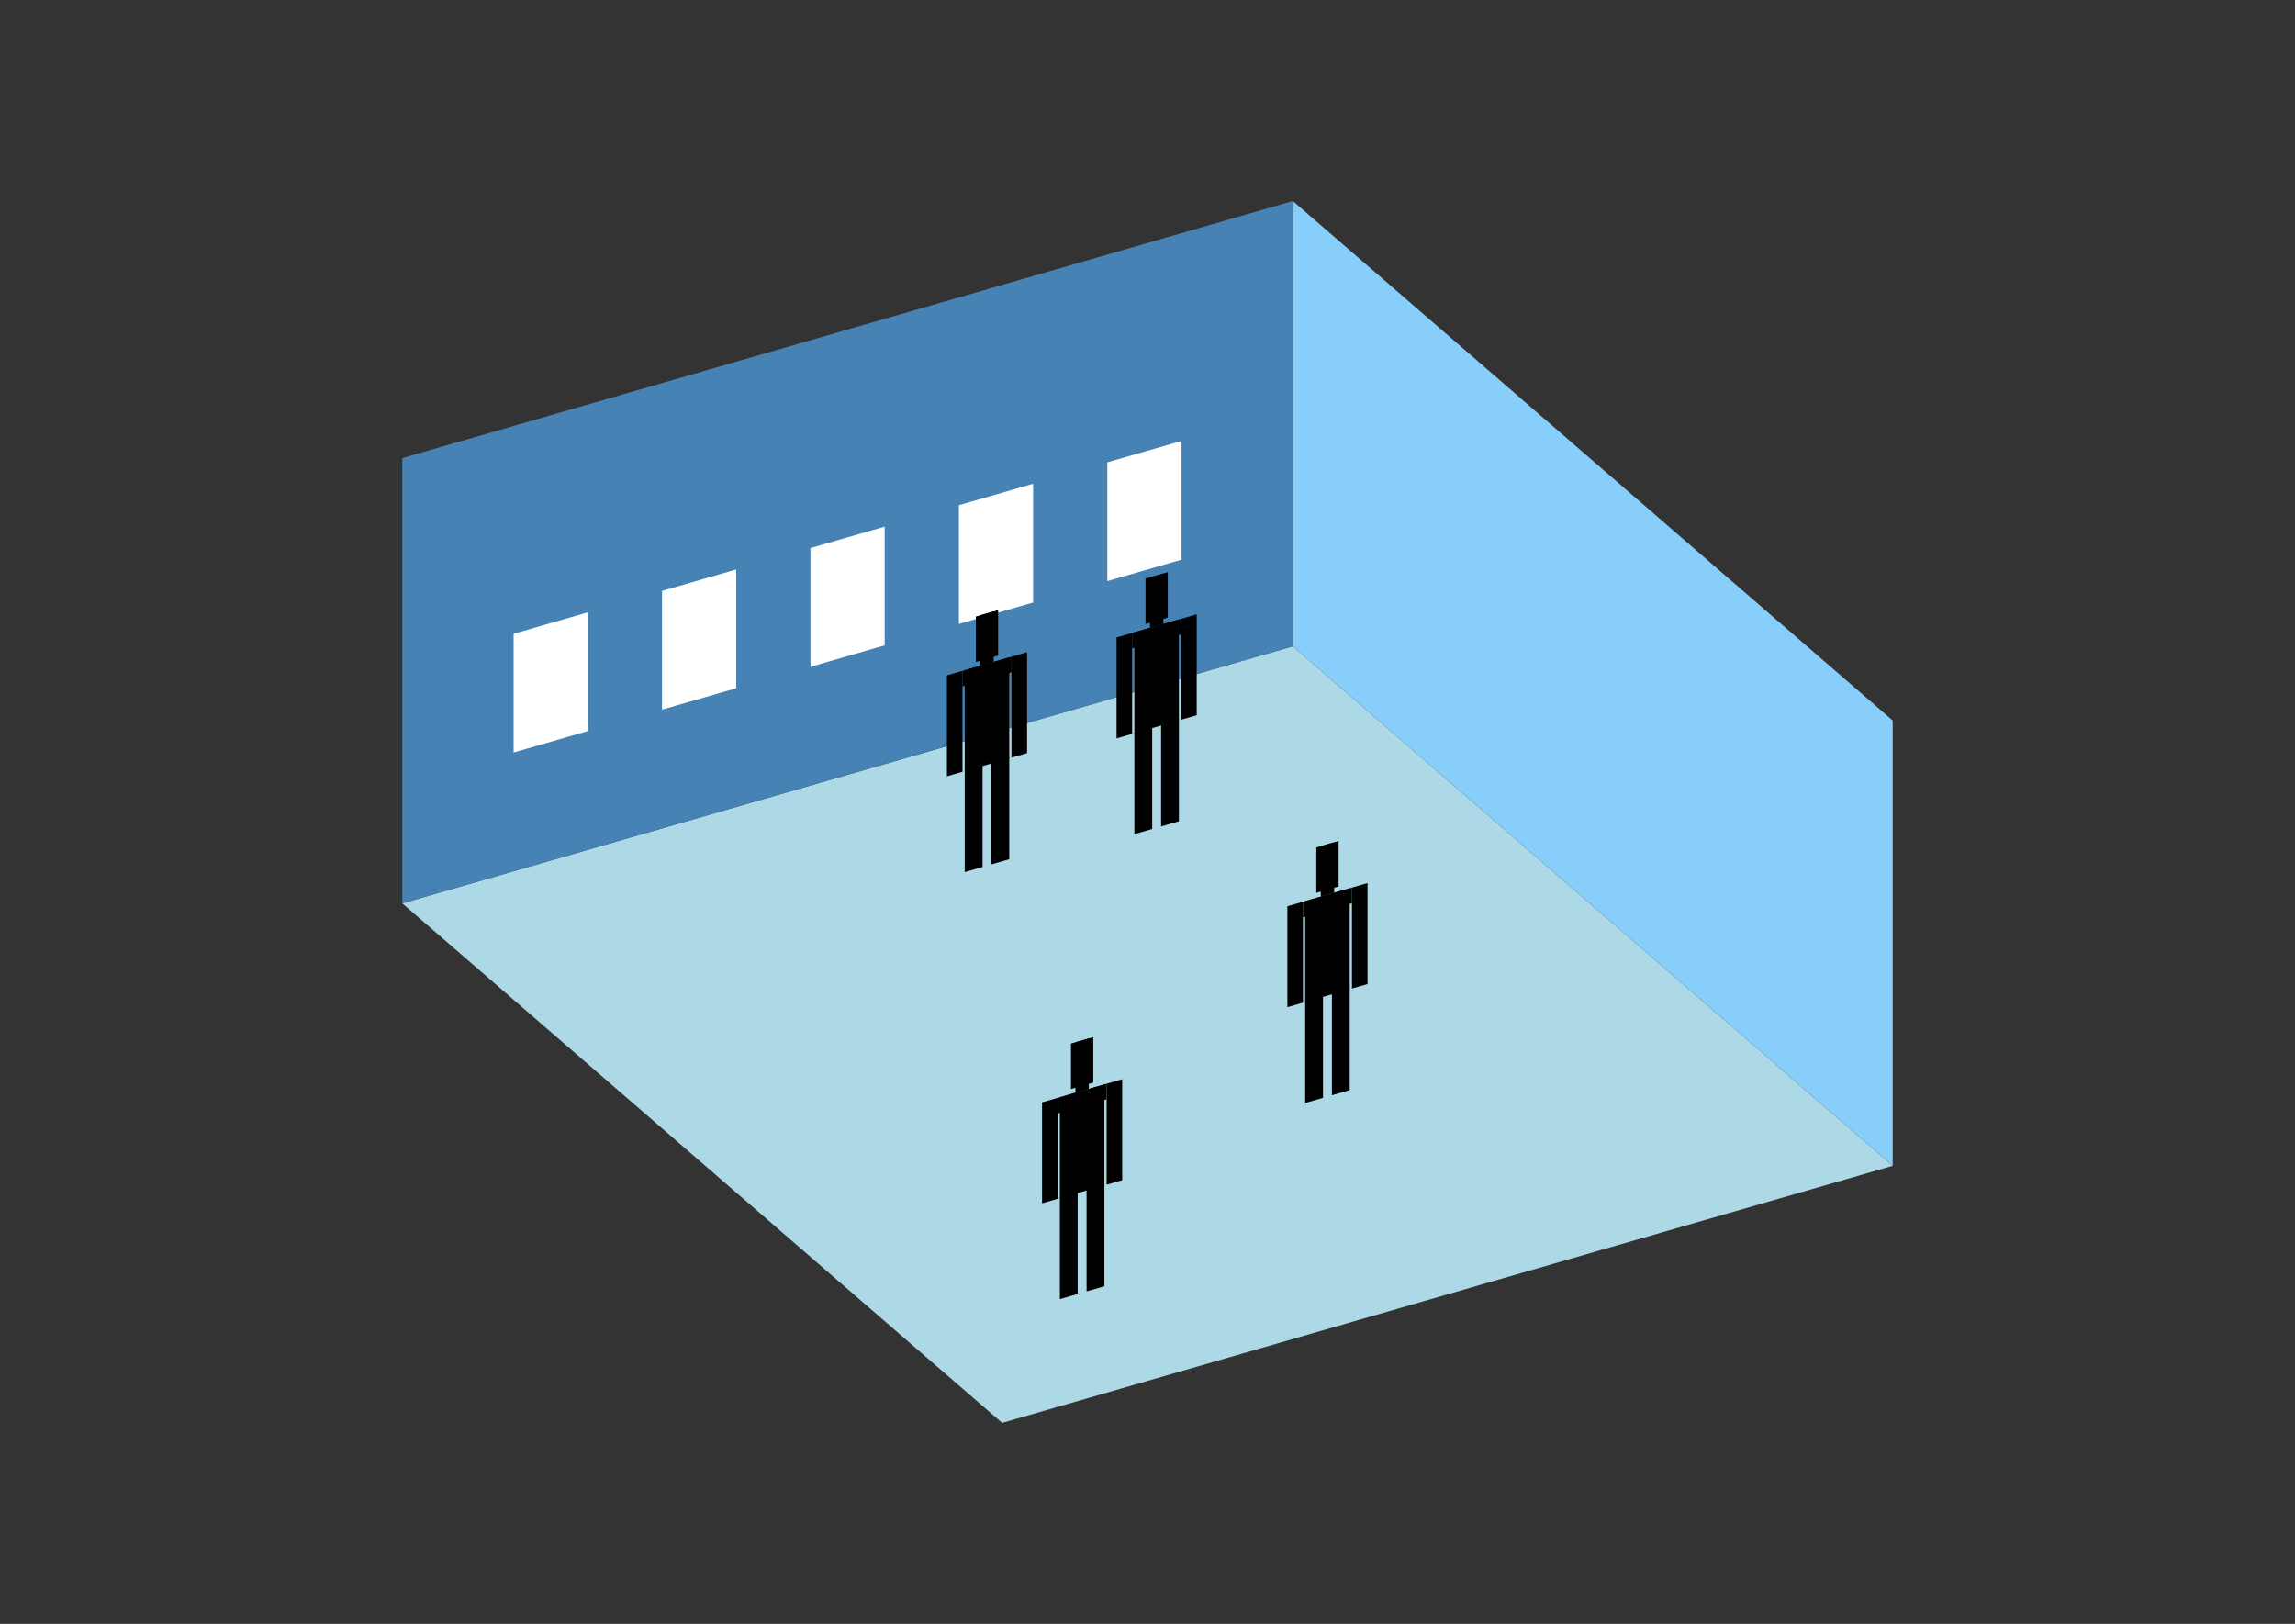 <?xml version="1.0" encoding="UTF-8"?>
<svg
  xmlns="http://www.w3.org/2000/svg"
  width="848"
  height="600"
  style="background-color:white"
>
  <rect width="100%" height="100%" fill="#333333" stroke="none"/>
  <polygon fill="lightblue" points="370.293,525.737 148.647,333.785 477.707,238.793 699.353,430.745" />
  <polygon fill="steelblue" points="148.647,333.785 148.647,169.255 477.707,74.263 477.707,238.793" />
  <polygon fill="lightskyblue" points="699.353,430.745 699.353,266.215 477.707,74.263 477.707,238.793" />
  <polygon fill="white" points="189.779,278.036 189.779,234.162 217.201,226.246 217.201,270.12" />
  <polygon fill="white" points="244.623,262.204 244.623,218.33 272.044,210.414 272.044,254.288" />
  <polygon fill="white" points="299.466,246.372 299.466,202.498 326.888,194.582 326.888,238.457" />
  <polygon fill="white" points="354.309,230.541 354.309,186.666 381.731,178.75 381.731,222.625" />
  <polygon fill="white" points="409.152,214.709 409.152,170.834 436.574,162.918 436.574,206.793" />
  <polygon fill="hsl(360.0,50.0%,73.872%)" points="356.463,322.225 356.463,284.559 363.045,282.659 363.045,320.325" />
  <polygon fill="hsl(360.0,50.0%,73.872%)" points="372.916,317.475 372.916,279.809 366.335,281.709 366.335,319.375" />
  <polygon fill="hsl(360.0,50.0%,73.872%)" points="349.882,286.831 349.882,249.538 355.641,247.876 355.641,285.169" />
  <polygon fill="hsl(360.0,50.0%,73.872%)" points="373.739,279.945 373.739,242.651 379.498,240.989 379.498,278.282" />
  <polygon fill="hsl(360.0,50.0%,73.872%)" points="355.641,253.634 355.641,247.876 373.739,242.651 373.739,248.41" />
  <polygon fill="hsl(360.0,50.0%,73.872%)" points="356.463,284.932 356.463,247.638 372.916,242.889 372.916,280.182" />
  <polygon fill="hsl(360.0,50.0%,73.872%)" points="360.577,244.586 360.577,227.804 368.803,225.429 368.803,242.211" />
  <polygon fill="hsl(360.0,50.0%,73.872%)" points="362.222,245.976 362.222,227.329 367.158,225.904 367.158,244.551" />
  <polygon fill="hsl(360.0,50.0%,73.075%)" points="419.15,308.209 419.15,270.542 425.731,268.643 425.731,306.309" />
  <polygon fill="hsl(360.0,50.0%,73.075%)" points="435.603,303.459 435.603,265.793 429.021,267.693 429.021,305.359" />
  <polygon fill="hsl(360.0,50.0%,73.075%)" points="412.568,272.815 412.568,235.522 418.327,233.859 418.327,271.153" />
  <polygon fill="hsl(360.0,50.0%,73.075%)" points="436.425,265.928 436.425,228.635 442.184,226.973 442.184,264.266" />
  <polygon fill="hsl(360.0,50.0%,73.075%)" points="418.327,239.618 418.327,233.859 436.425,228.635 436.425,234.393" />
  <polygon fill="hsl(360.0,50.0%,73.075%)" points="419.15,270.915 419.15,233.622 435.603,228.872 435.603,266.166" />
  <polygon fill="hsl(360.0,50.0%,73.075%)" points="423.263,230.57 423.263,213.788 431.489,211.413 431.489,228.195" />
  <polygon fill="hsl(360.0,50.0%,73.075%)" points="424.908,231.96 424.908,213.313 429.844,211.888 429.844,230.535" />
  <polygon fill="hsl(360.0,50.0%,50.111%)" points="482.266,407.53 482.266,369.864 488.848,367.964 488.848,405.631" />
  <polygon fill="hsl(360.0,50.0%,50.111%)" points="498.719,402.781 498.719,365.115 492.138,367.014 492.138,404.681" />
  <polygon fill="hsl(360.0,50.0%,50.111%)" points="475.685,372.137 475.685,334.843 481.444,333.181 481.444,370.474" />
  <polygon fill="hsl(360.0,50.0%,50.111%)" points="499.542,365.25 499.542,327.956 505.301,326.294 505.301,363.588" />
  <polygon fill="hsl(360.0,50.0%,50.111%)" points="481.444,338.94 481.444,333.181 499.542,327.956 499.542,333.715" />
  <polygon fill="hsl(360.0,50.0%,50.111%)" points="482.266,370.237 482.266,332.944 498.719,328.194 498.719,365.487" />
  <polygon fill="hsl(360.0,50.0%,50.111%)" points="486.38,329.891 486.38,313.109 494.606,310.735 494.606,327.517" />
  <polygon fill="hsl(360.0,50.0%,50.111%)" points="488.025,331.281 488.025,312.634 492.961,311.21 492.961,329.856" />
  <polygon fill="hsl(360.0,50.0%,41.066%)" points="391.618,479.997 391.618,442.331 398.199,440.431 398.199,478.097" />
  <polygon fill="hsl(360.0,50.0%,41.066%)" points="408.071,475.247 408.071,437.581 401.49,439.481 401.49,477.147" />
  <polygon fill="hsl(360.0,50.0%,41.066%)" points="385.037,444.603 385.037,407.31 390.796,405.647 390.796,442.941" />
  <polygon fill="hsl(360.0,50.0%,41.066%)" points="408.894,437.716 408.894,400.423 414.652,398.761 414.652,436.054" />
  <polygon fill="hsl(360.0,50.0%,41.066%)" points="390.796,411.406 390.796,405.647 408.894,400.423 408.894,406.181" />
  <polygon fill="hsl(360.0,50.0%,41.066%)" points="391.618,442.703 391.618,405.41 408.071,400.66 408.071,437.954" />
  <polygon fill="hsl(360.0,50.0%,41.066%)" points="395.731,402.358 395.731,385.576 403.958,383.201 403.958,399.983" />
  <polygon fill="hsl(360.0,50.0%,41.066%)" points="397.377,403.748 397.377,385.101 402.313,383.676 402.313,402.323" />
</svg>
